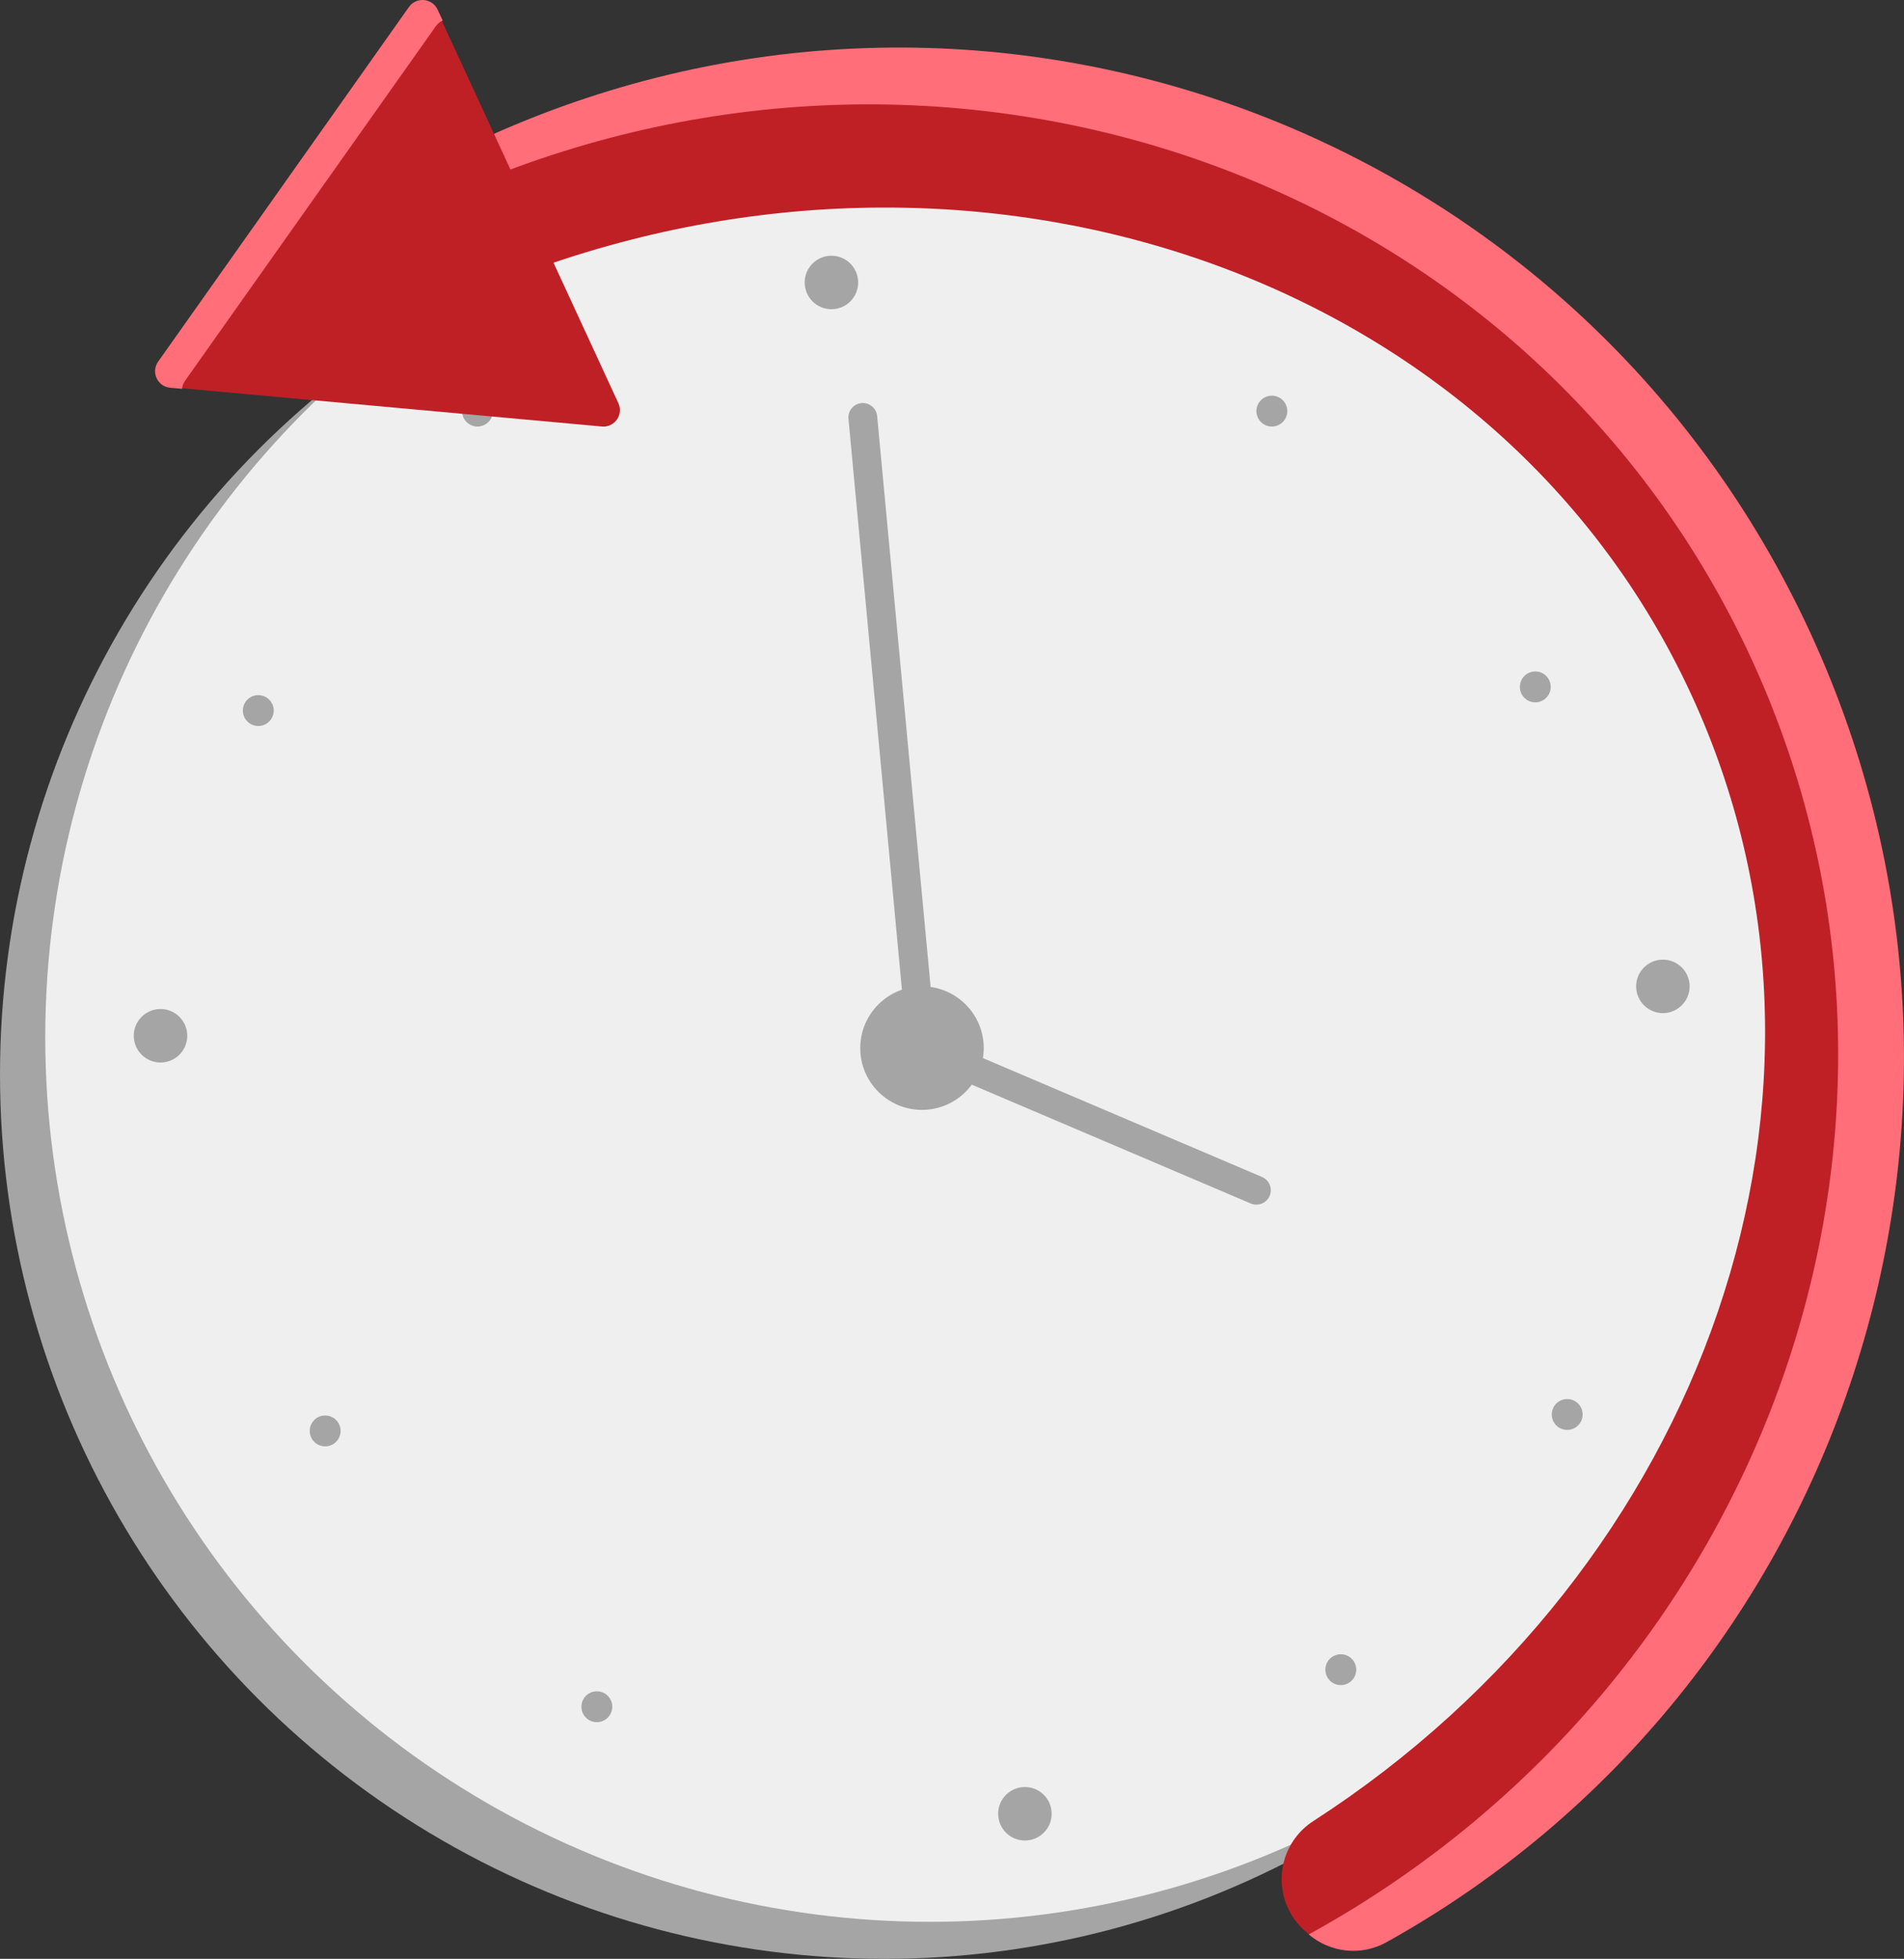 <?xml version="1.0" encoding="UTF-8"?>
<svg id="Layer_1" data-name="Layer 1" xmlns="http://www.w3.org/2000/svg" viewBox="0 0 724.04 744.84">
  <rect x="0" y="0" width="724.04" height="744.84" fill="#333333" stroke="none"/>
  <defs>
    <style>
      .cls-1 {
        fill: #bf2026;
      }

      .cls-2 {
        fill: #ff6e79;
      }

      .cls-3 {
        fill: #efefef;
      }

      .cls-4 {
        fill: #a5a5a5;
      }
    </style>
  </defs>
  <circle class="cls-4" cx="336.33" cy="408.51" r="336.33"/>
  <circle class="cls-3" cx="353.54" cy="394.43" r="336.33"/>
  <circle class="cls-4" cx="181.57" cy="156.32" r="5.87"/>
  <path class="cls-1" d="M180.92,56.84l21.24,45.98c176.04-63.94,368.32,3.96,440.95,161.2,69.67,150.83,5.36,332.2-143.71,428.44-10.99,7.1-15.1,21.19-9.62,33.07h0c6.38,13.82,23.16,19.37,36.48,12.01,173.54-95.99,245.97-311.23,161.49-494.13C599.31,51.92,372.39-31.6,180.92,56.84Z"/>
  <path class="cls-2" d="M688.75,241.3C600.31,48.64,373.39-35.4,181.92,53.59l6.06,13.21c186.21-73.09,396.46,6.01,478.24,184.16,81.28,177.07,6.24,387.94-167.54,484.04-.34.19-.68.36-1.03.53,8.03,6.83,19.76,8.46,29.6,2.98,173.54-96.59,245.97-313.17,161.49-497.21Z"/>
  <path class="cls-1" d="M65.03,147.25l163.85,14.93c4.81.44,8.3-4.5,6.27-8.88L166.16,3.93c-2.03-4.39-8.04-4.94-10.83-.99L60.47,137.37c-2.79,3.95-.25,9.43,4.56,9.87Z"/>
  <path class="cls-2" d="M70.35,144.81L165.75,9.95c.7-.99,1.6-1.69,2.59-2.13l-1.93-4.16c-2.04-4.4-8.09-4.95-10.89-.99L60.12,137.53c-2.8,3.96-.25,9.46,4.59,9.9l4.52.41c.1-1.04.46-2.08,1.13-3.03Z"/>
  <circle class="cls-4" cx="350.61" cy="398.54" r="23.48"/>
  <path class="cls-4" d="M338.09,152.8h0c3.02,0,5.48,2.45,5.48,5.48v219.91h-10.96v-219.91c0-3.02,2.45-5.48,5.48-5.48Z" transform="translate(-23.27 32.66) rotate(-5.35)"/>
  <path class="cls-4" d="M420.26,368.41h10.96v118.57c0,3.02-2.45,5.48-5.48,5.48h0c-3.02,0-5.48-2.45-5.48-5.48v-118.57h0Z" transform="translate(-137.1 653.44) rotate(-66.93)"/>
  <circle class="cls-4" cx="389.74" cy="689.67" r="10.17"/>
  <circle class="cls-4" cx="61.04" cy="393.84" r="10.17"/>
  <circle class="cls-4" cx="483.65" cy="156.32" r="5.87"/>
  <circle class="cls-4" cx="98.22" cy="270.19" r="5.87"/>
  <circle class="cls-4" cx="583.83" cy="261.19" r="5.87"/>
  <circle class="cls-4" cx="509.87" cy="634.88" r="5.87"/>
  <circle class="cls-4" cx="226.96" cy="648.97" r="5.87"/>
  <circle class="cls-4" cx="595.96" cy="537.84" r="5.87"/>
  <circle class="cls-4" cx="123.65" cy="544.1" r="5.87"/>
  <circle class="cls-4" cx="632.35" cy="375.06" r="10.17"/>
  <circle class="cls-4" cx="316.17" cy="107.41" r="10.17"/>
</svg>